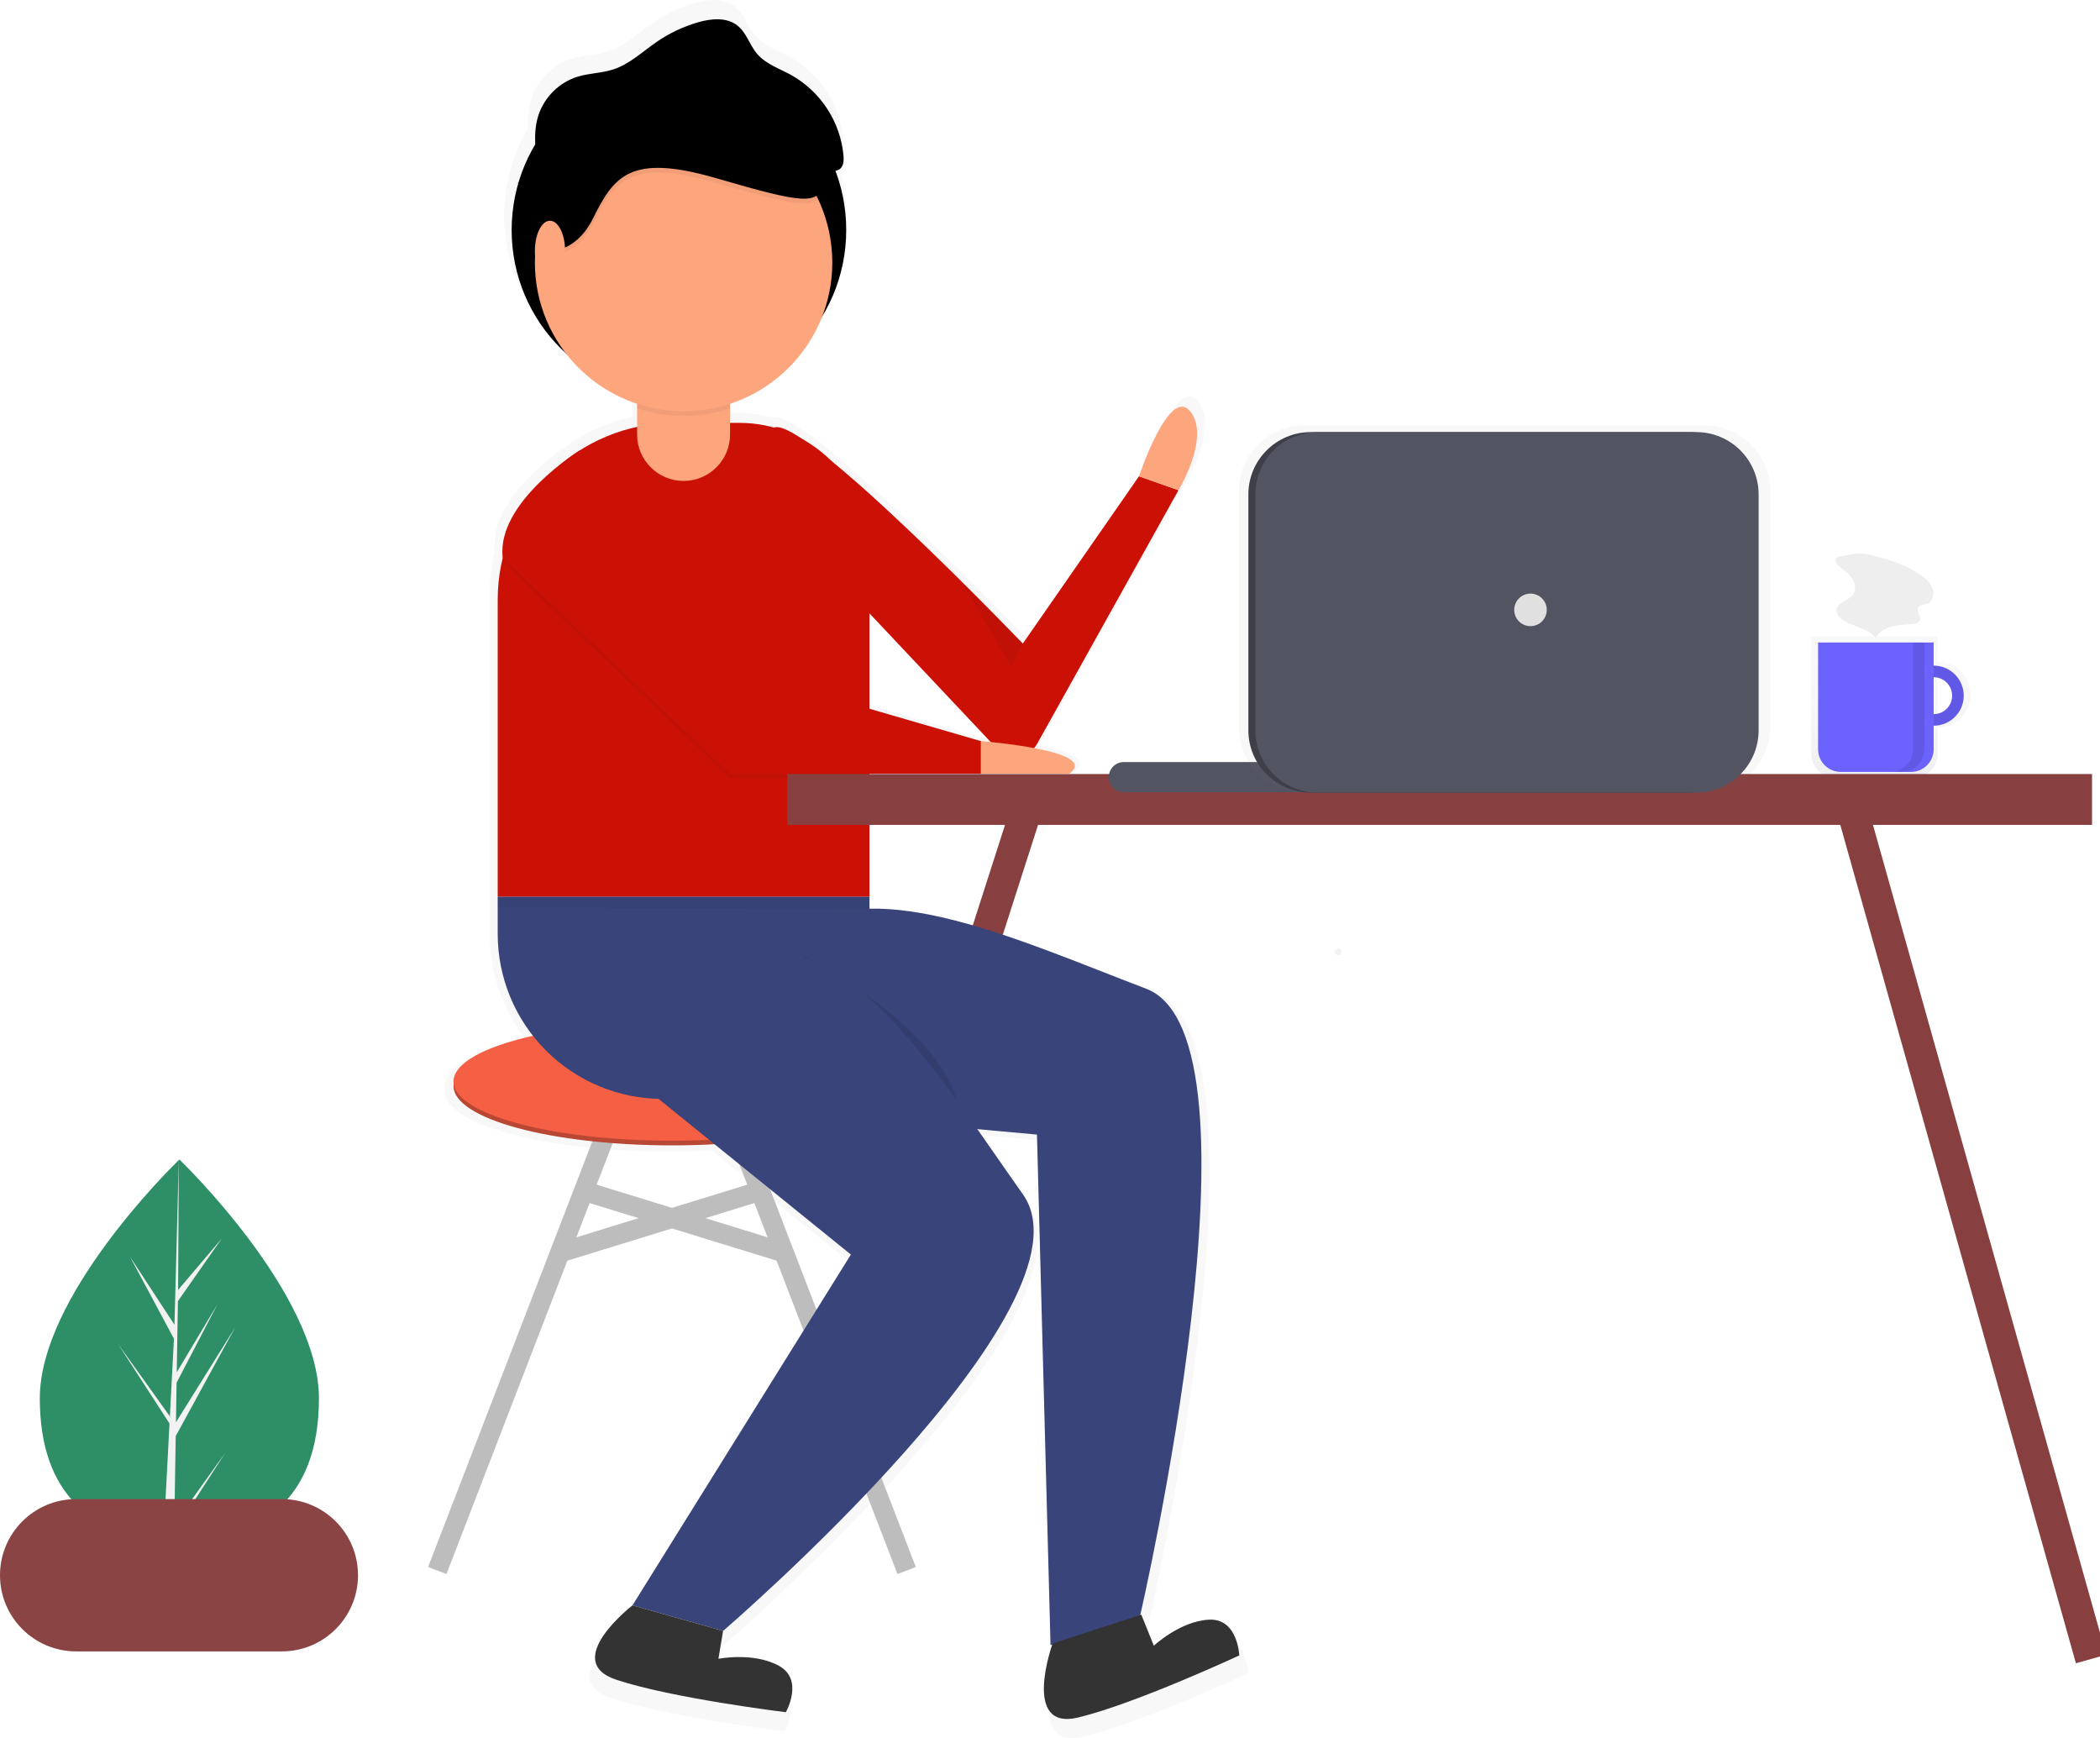 <svg width="534" height="442" viewBox="0 0 534 442" fill="none" xmlns="http://www.w3.org/2000/svg">
<g clip-path="url(#clip0)">
<path d="M81.104 355.563C81.104 382.287 65.214 391.619 45.615 391.619C45.158 391.619 44.704 391.615 44.253 391.602C43.345 391.582 42.445 391.543 41.557 391.479C23.866 390.228 10.123 380.415 10.123 355.563C10.123 329.845 42.988 297.391 45.467 294.982L45.471 294.979C45.565 294.886 45.615 294.839 45.615 294.839C45.615 294.839 81.104 328.836 81.104 355.563Z" fill="#2E8F66"/>
<path d="M44.32 387.53L57.301 369.396L44.288 389.521L44.253 391.602C43.345 391.582 42.445 391.543 41.557 391.479L42.956 364.742L42.946 364.535L42.97 364.496L43.101 361.97L30.055 341.794L43.141 360.076L43.173 360.611L44.231 340.41L33.062 319.563L44.367 336.861L45.467 294.982L45.471 294.839V294.979L45.289 328.005L56.406 314.912L45.242 330.848L44.949 348.936L55.331 331.579L44.904 351.599L44.741 361.654L59.812 337.493L44.685 365.164L44.32 387.53Z" fill="#F2F2F2"/>
<g opacity="0.7">
<path opacity="0.7" d="M492.738 168.245V161.809H460.553V191.577C460.553 193.241 461.214 194.837 462.391 196.014C463.568 197.191 465.164 197.852 466.829 197.852H486.462C488.127 197.852 489.723 197.191 490.9 196.014C492.077 194.837 492.738 193.241 492.738 191.577V184.979C494.958 184.979 497.086 184.098 498.655 182.529C500.225 180.96 501.106 178.832 501.106 176.612C501.106 174.393 500.225 172.265 498.655 170.696C497.086 169.127 494.958 168.245 492.738 168.245ZM492.738 181.761V171.464C494.104 171.464 495.414 172.006 496.379 172.972C497.345 173.937 497.888 175.247 497.888 176.612C497.888 177.978 497.345 179.288 496.379 180.253C495.414 181.219 494.104 181.761 492.738 181.761Z" fill="url(#paint0_linear)"/>
</g>
<path d="M491.703 169.253C490.191 169.253 488.714 169.701 487.458 170.54C486.201 171.38 485.222 172.573 484.644 173.969C484.065 175.365 483.914 176.901 484.209 178.383C484.504 179.865 485.231 181.226 486.3 182.294C487.368 183.363 488.73 184.09 490.212 184.385C491.694 184.68 493.23 184.528 494.627 183.95C496.023 183.372 497.216 182.393 498.055 181.137C498.895 179.88 499.343 178.403 499.343 176.892C499.343 174.866 498.538 172.923 497.105 171.49C495.672 170.058 493.729 169.253 491.703 169.253ZM491.703 181.593C490.773 181.593 489.864 181.318 489.09 180.801C488.317 180.285 487.715 179.55 487.359 178.691C487.003 177.832 486.91 176.887 487.091 175.975C487.273 175.063 487.72 174.225 488.378 173.568C489.035 172.911 489.873 172.463 490.785 172.281C491.697 172.1 492.643 172.193 493.502 172.549C494.361 172.905 495.095 173.507 495.612 174.28C496.129 175.054 496.404 175.962 496.404 176.892C496.404 178.139 495.909 179.335 495.027 180.217C494.146 181.098 492.95 181.593 491.703 181.593Z" fill="#6C63FF"/>
<path opacity="0.1" d="M491.703 169.253C490.191 169.253 488.714 169.701 487.458 170.54C486.201 171.38 485.222 172.573 484.644 173.969C484.065 175.365 483.914 176.901 484.209 178.383C484.504 179.865 485.231 181.226 486.3 182.294C487.368 183.363 488.73 184.09 490.212 184.385C491.694 184.68 493.23 184.528 494.627 183.95C496.023 183.372 497.216 182.393 498.055 181.137C498.895 179.88 499.343 178.403 499.343 176.892C499.343 174.866 498.538 172.923 497.105 171.49C495.672 170.058 493.729 169.253 491.703 169.253ZM491.703 181.593C490.773 181.593 489.864 181.318 489.09 180.801C488.317 180.285 487.715 179.55 487.359 178.691C487.003 177.832 486.91 176.887 487.091 175.975C487.273 175.063 487.72 174.225 488.378 173.568C489.035 172.911 489.873 172.463 490.785 172.281C491.697 172.1 492.643 172.193 493.502 172.549C494.361 172.905 495.095 173.507 495.612 174.28C496.129 175.054 496.404 175.962 496.404 176.892C496.404 178.139 495.909 179.335 495.027 180.217C494.146 181.098 492.95 181.593 491.703 181.593Z" fill="black"/>
<path d="M462.316 163.376H491.703V190.525C491.703 192.053 491.096 193.518 490.015 194.598C488.935 195.678 487.47 196.285 485.942 196.285H468.076C466.549 196.285 465.083 195.678 464.003 194.598C462.923 193.518 462.316 192.053 462.316 190.525V163.376Z" fill="#6C63FF"/>
<path opacity="0.1" d="M486.413 163.376V190.555C486.413 192.075 485.809 193.532 484.735 194.607C483.66 195.681 482.202 196.285 480.683 196.285H483.621C485.141 196.285 486.599 195.681 487.673 194.607C488.748 193.532 489.352 192.075 489.352 190.555V163.376H486.413Z" fill="black"/>
<path d="M468.115 141.471C467.864 141.479 467.617 141.542 467.393 141.656C467.168 141.77 466.972 141.931 466.817 142.13C466.432 142.828 467.13 143.616 467.768 144.096C468.945 144.983 470.187 145.854 470.987 147.092C471.788 148.33 472.039 150.058 471.164 151.244C470.021 152.794 467.295 153.127 467.032 155.034C466.862 156.258 467.921 157.302 468.993 157.916C471.64 159.432 475.053 159.837 476.97 162.209C477.763 160.579 479.537 159.636 481.306 159.233C483.074 158.831 484.911 158.861 486.704 158.588C486.997 158.582 487.285 158.508 487.543 158.371C487.802 158.233 488.025 158.037 488.194 157.798C488.695 156.781 487.267 155.561 487.76 154.54C488.135 153.763 489.237 153.823 490.042 153.512C491.353 153.005 491.893 151.319 491.521 149.964C491.149 148.609 490.098 147.55 488.994 146.682C486.016 144.342 482.435 142.966 478.813 141.976C477.129 141.516 475.151 140.794 473.402 140.725C471.713 140.657 469.787 141.185 468.115 141.471Z" fill="#EEEEEE"/>
<path d="M261.859 203.224L200.413 394.623" stroke="#873F3F" stroke-width="8" stroke-miterlimit="10"/>
<g opacity="0.7">
<path opacity="0.7" d="M309.467 416.18C301.908 416.618 295.175 422.949 295.175 422.949L291.919 414.873L291.653 414.96C293.244 407.998 325.606 264.487 293.21 252.115C268.316 242.608 241.912 230.843 221.225 231.285V197.383H250.227V196.175H273.188C277.589 193.032 271.194 190.87 264.046 189.519C264.337 189.186 264.594 188.824 264.812 188.438L301.587 122.47C301.587 122.47 310.046 108.575 304.608 101.929C299.17 95.284 291.315 118.845 291.315 118.845L261.104 162.343C261.104 162.343 230.612 130.567 211.215 114.765C209.062 112.632 206.634 110.797 203.994 109.308C200.453 106.913 197.773 105.672 196.451 106.158C196.438 106.163 196.427 106.172 196.414 106.177C193.474 105.363 190.438 104.951 187.388 104.95H184.971V99.993C190.385 98.205 195.338 95.246 199.477 91.324C203.616 87.403 206.838 82.617 208.915 77.308C212.324 71.663 214.405 65.318 215.003 58.752C215.601 52.185 214.699 45.569 212.366 39.402C212.726 39.359 213.073 39.239 213.383 39.049C214.477 38.345 214.586 36.804 214.48 35.507C214.083 31.154 212.632 26.964 210.251 23.298C207.871 19.631 204.634 16.6 200.819 14.466C197.757 12.792 194.251 11.639 191.994 8.979C190.054 6.693 189.239 3.496 186.892 1.631C184.103 -0.585 180.075 -0.204 176.653 0.785C172.845 1.887 169.237 3.589 165.966 5.827C162.265 8.362 158.924 11.618 154.663 13.021C151.635 14.018 148.352 13.998 145.305 14.935C142.966 15.676 140.834 16.953 139.078 18.666C137.322 20.378 135.991 22.478 135.192 24.797C134.416 27.288 134.122 29.904 134.327 32.505C132.474 35.602 131.015 38.918 129.986 42.377C129.758 42.5 129.529 42.621 129.303 42.748L129.966 42.45C127.655 50.25 127.578 58.541 129.744 66.382C131.91 74.224 136.233 81.3 142.221 86.808C146.952 92.966 153.426 97.561 160.802 99.993V105.99C155.54 107.125 150.519 109.181 145.973 112.063L145.966 112.055C145.966 112.055 145.581 112.293 144.92 112.737C144.854 112.782 144.788 112.826 144.722 112.871C140.251 115.905 125.269 126.991 125.775 138.971C125.755 139.432 125.758 139.894 125.783 140.357C124.965 143.819 124.551 147.365 124.549 150.922V237.861C124.537 247.467 127.766 256.797 133.713 264.341C121.104 267.167 113.068 271.441 113.068 276.223C113.132 276.624 113.132 277.031 113.068 277.432C113.068 285.94 138.497 292.837 169.866 292.837C173.658 292.837 177.363 292.735 180.947 292.543L216.391 321.232L159.594 412.457C159.594 412.457 140.863 426.956 155.364 431.789C169.866 436.622 199.473 440.247 199.473 440.247C199.473 440.247 204.306 431.789 197.66 428.164C191.013 424.539 181.95 426.352 181.95 426.352L183.158 419.102C183.158 419.102 281.647 334.523 261.104 305.524C257.173 299.976 253.243 294.252 249.279 288.617L264.783 290.03L268.311 422.802L268.752 422.659C267.867 425.267 261.603 444.953 275.487 441.622C290.351 438.055 317.396 425.476 317.396 425.476C317.396 425.476 317.025 415.741 309.467 416.18ZM250.227 187.717L221.225 179.298V154.489L252.747 187.947C251.198 187.792 250.227 187.717 250.227 187.717Z" fill="url(#paint1_linear)"/>
</g>
<path d="M172.644 101.026C196.138 101.026 215.184 81.983 215.184 58.493C215.184 35.002 196.138 15.959 172.644 15.959C149.15 15.959 130.105 35.002 130.105 58.493C130.105 81.983 149.15 101.026 172.644 101.026Z" fill="black"/>
<path d="M221.092 155.965L253.556 190.422C254.239 191.147 255.084 191.701 256.022 192.039C256.96 192.377 257.965 192.489 258.954 192.366C259.943 192.244 260.89 191.889 261.717 191.332C262.543 190.775 263.227 190.031 263.713 189.161L299.671 124.655L289.627 121.111L260.086 163.644C260.086 163.644 204.627 105.848 196.868 108.706C189.109 111.563 221.092 155.965 221.092 155.965Z" fill="#cb1106"/>
<path d="M159.055 275.294L111.198 399.349" stroke="#BDBDBD" stroke-width="5" stroke-miterlimit="10"/>
<path d="M182.688 275.294L230.545 399.349" stroke="#BDBDBD" stroke-width="5" stroke-miterlimit="10"/>
<path d="M170.872 291.244C201.544 291.244 226.409 284.5 226.409 276.18C226.409 267.86 201.544 261.116 170.872 261.116C140.199 261.116 115.334 267.86 115.334 276.18C115.334 284.5 140.199 291.244 170.872 291.244Z" fill="#B84733"/>
<path d="M170.872 290.062C201.544 290.062 226.409 283.318 226.409 274.999C226.409 266.679 201.544 259.935 170.872 259.935C140.199 259.935 115.334 266.679 115.334 274.999C115.334 283.318 140.199 290.062 170.872 290.062Z" fill="#F55F44"/>
<path d="M147.502 302.55L199.903 318.694" stroke="#BDBDBD" stroke-width="5" stroke-miterlimit="10"/>
<path d="M194.241 302.55L141.841 318.694" stroke="#BDBDBD" stroke-width="5" stroke-miterlimit="10"/>
<path d="M171.518 107.524H188.006C196.781 107.524 205.196 111.009 211.401 117.213C217.606 123.417 221.092 131.832 221.092 140.605V228.035H126.56V152.476C126.56 140.554 131.297 129.12 139.728 120.69C148.159 112.26 159.595 107.524 171.518 107.524Z" fill="#cb1106"/>
<path d="M126.56 228.035H221.092V279.429H168.508C157.383 279.429 146.713 275.01 138.846 267.144C130.979 259.279 126.56 248.61 126.56 237.487V228.035Z" fill="#39447A"/>
<path opacity="0.05" d="M127.837 142.992L185.642 197.907H249.451V189.637L194.505 173.687L147.502 115.652C147.502 115.652 126.159 128.837 127.837 142.992Z" fill="black"/>
<path d="M127.837 141.81L185.642 196.726H249.451V188.455L194.505 172.505L147.502 114.471C147.502 114.471 126.159 127.656 127.837 141.81Z" fill="#cb1106"/>
<path d="M249.451 188.455C249.451 188.455 280.174 190.818 271.903 196.726H249.451V188.455Z" fill="#FDA57D"/>
<path d="M289.627 121.111C289.627 121.111 297.308 98.072 302.626 104.57C307.943 111.068 299.671 124.655 299.671 124.655L289.627 121.111Z" fill="#FDA57D"/>
<path opacity="0.05" d="M126.56 228.035V230.792L221.092 230.988V228.035H126.56Z" fill="black"/>
<path d="M200.095 282.704L263.684 288.499L267.134 418.327L289.899 410.916C289.899 410.916 323.946 263.823 291.48 251.425C259.014 239.026 223.92 222.699 202.968 236.005C182.015 249.311 200.095 282.704 200.095 282.704Z" fill="#39447A"/>
<path opacity="0.1" d="M203.958 242.803C203.958 242.803 238.817 260.525 243.543 280.611L203.958 242.803Z" fill="black"/>
<path d="M166.737 278.838L216.365 319.009L160.828 408.21L183.87 414.708C183.87 414.708 280.174 332.005 260.086 303.649C239.998 275.294 219.91 242.213 195.096 241.622C170.281 241.031 166.737 278.838 166.737 278.838Z" fill="#39447A"/>
<path opacity="0.05" d="M244.725 148.285L257.132 169.552L260.086 163.644L244.725 148.285Z" fill="black"/>
<path d="M160.828 408.21C160.828 408.21 142.512 422.388 156.692 427.114C170.872 431.84 199.822 435.384 199.822 435.384C199.822 435.384 204.549 427.114 198.05 423.569C191.551 420.025 182.688 421.797 182.688 421.797L183.87 414.708L160.828 408.21Z" fill="#333333"/>
<path d="M267.662 417.907C267.662 417.907 259.617 440.216 274.151 436.728C288.685 433.241 315.13 420.941 315.13 420.941C315.13 420.941 314.767 411.422 307.377 411.851C299.986 412.279 293.402 418.47 293.402 418.47L290.218 410.573L267.662 417.907Z" fill="#333333"/>
<path d="M173.826 86.848H173.826C167.3 86.848 162.009 92.138 162.009 98.663V110.478C162.009 117.003 167.3 122.292 173.826 122.292H173.826C180.352 122.292 185.642 117.003 185.642 110.478V98.663C185.642 92.138 180.352 86.848 173.826 86.848Z" fill="#FDA57D"/>
<path opacity="0.05" d="M173.826 88.03C170.692 88.03 167.686 89.274 165.47 91.49C163.254 93.706 162.009 96.711 162.009 99.844V103.859C169.685 106.383 177.967 106.383 185.642 103.859V99.844C185.642 96.711 184.397 93.706 182.181 91.49C179.965 89.274 176.96 88.03 173.826 88.03Z" fill="black"/>
<path d="M173.826 104.57C194.709 104.57 211.639 87.643 211.639 66.763C211.639 45.883 194.709 28.956 173.826 28.956C152.942 28.956 136.013 45.883 136.013 66.763C136.013 87.643 152.942 104.57 173.826 104.57Z" fill="#FDA57D"/>
<path opacity="0.05" d="M136.013 65.047C136.013 65.047 145.466 67.483 150.784 56.741C156.101 45.998 160.237 40.139 182.097 46.486C203.958 52.834 208.355 53.609 209.406 47.606C210.124 43.504 202.351 33.541 197.356 27.642C194.919 24.765 190.943 23.048 186.693 23.048H162.009L147.239 29.884L136.013 39.65L133.65 52.834L136.013 65.047Z" fill="black"/>
<path d="M136.013 63.866C136.013 63.866 145.466 66.302 150.784 55.559C156.101 44.817 160.237 38.957 182.097 45.305C203.958 51.653 208.355 52.427 209.406 46.425C210.124 42.323 202.351 32.36 197.356 26.461C194.919 23.584 190.943 21.867 186.693 21.867H162.009L147.239 28.703L136.013 38.469L133.65 51.653L136.013 63.866Z" fill="black"/>
<path d="M139.853 71.489C141.974 71.489 143.694 68.051 143.694 63.809C143.694 59.568 141.974 56.13 139.853 56.13C137.732 56.13 136.013 59.568 136.013 63.809C136.013 68.051 137.732 71.489 139.853 71.489Z" fill="#FDA57D"/>
<path d="M137.109 44.049C136.232 39.103 135.371 33.91 136.967 29.148C137.748 26.881 139.05 24.828 140.767 23.154C142.484 21.479 144.569 20.23 146.855 19.505C149.835 18.59 153.046 18.609 156.006 17.634C160.173 16.262 163.439 13.078 167.059 10.6C170.257 8.411 173.785 6.746 177.508 5.669C180.854 4.702 184.793 4.33 187.52 6.497C189.815 8.32 190.612 11.446 192.509 13.681C194.716 16.282 198.145 17.41 201.138 19.047C204.869 21.134 208.034 24.098 210.362 27.682C212.689 31.267 214.109 35.365 214.497 39.621C214.6 40.889 214.494 42.396 213.424 43.085C212.759 43.423 212.01 43.559 211.269 43.478C196.157 43.262 181.026 43.045 165.976 41.658C161.297 41.227 156.609 40.682 151.914 40.86C144.648 41.143 137.552 43.145 131.209 46.701" fill="black"/>
<path d="M71.668 381.185H19.37C8.672 381.185 0 389.855 0 400.551V400.551C0 411.247 8.672 419.918 19.37 419.918H71.668C82.365 419.918 91.037 411.247 91.037 400.551C91.037 389.855 82.365 381.185 71.668 381.185Z" fill="#8B4444"/>
<path d="M340.241 242.902C340.471 242.894 340.689 242.797 340.848 242.632C341.008 242.466 341.097 242.245 341.097 242.016C341.097 241.786 341.008 241.565 340.848 241.4C340.689 241.234 340.471 241.137 340.241 241.13C340.012 241.137 339.794 241.234 339.634 241.4C339.475 241.565 339.385 241.786 339.385 242.016C339.385 242.245 339.475 242.466 339.634 242.632C339.794 242.797 340.012 242.894 340.241 242.902Z" fill="url(#paint2_linear)"/>
<path d="M470.279 203.224L531.725 421.851" stroke="#873F3F" stroke-width="8" stroke-miterlimit="10"/>
<path d="M531.974 196.821H200.164V209.75H531.974V196.821Z" fill="#873F3F"/>
<path d="M332.462 193.772H285.787C283.666 193.772 281.947 195.491 281.947 197.612V197.612C281.947 199.732 283.666 201.452 285.787 201.452H332.462C334.583 201.452 336.302 199.732 336.302 197.612C336.302 195.491 334.583 193.772 332.462 193.772Z" fill="#535461"/>
<g opacity="0.7">
<path opacity="0.7" d="M433.458 108.151H331.706C322.497 108.151 315.033 115.614 315.033 124.821V184.877C315.033 194.084 322.497 201.547 331.706 201.547H433.458C442.666 201.547 450.13 194.084 450.13 184.877V124.821C450.13 115.614 442.666 108.151 433.458 108.151Z" fill="url(#paint3_linear)"/>
</g>
<path d="M429.564 109.874H333.296C324.54 109.874 317.441 116.971 317.441 125.726V185.695C317.441 194.45 324.54 201.547 333.296 201.547H429.564C438.321 201.547 445.419 194.45 445.419 185.695V125.726C445.419 116.971 438.321 109.874 429.564 109.874Z" fill="#3E3F49"/>
<path d="M431.337 109.874H335.069C326.312 109.874 319.214 116.971 319.214 125.726V185.695C319.214 194.45 326.312 201.547 335.069 201.547H431.337C440.093 201.547 447.192 194.45 447.192 185.695V125.726C447.192 116.971 440.093 109.874 431.337 109.874Z" fill="#535461"/>
<path d="M389.181 159.214C391.465 159.214 393.317 157.362 393.317 155.079C393.317 152.795 391.465 150.943 389.181 150.943C386.897 150.943 385.046 152.795 385.046 155.079C385.046 157.362 386.897 159.214 389.181 159.214Z" fill="#E0E0E0"/>
</g>
<defs>
<linearGradient id="paint0_linear" x1="480.83" y1="197.852" x2="480.83" y2="161.809" gradientUnits="userSpaceOnUse">
<stop stop-color="#808080" stop-opacity="0.25"/>
<stop offset="0.535" stop-color="#808080" stop-opacity="0.12"/>
<stop offset="1" stop-color="#808080" stop-opacity="0.1"/>
</linearGradient>
<linearGradient id="paint1_linear" x1="105157" y1="364256" x2="105157" y2="33544.4" gradientUnits="userSpaceOnUse">
<stop stop-color="#808080" stop-opacity="0.25"/>
<stop offset="0.535" stop-color="#808080" stop-opacity="0.12"/>
<stop offset="1" stop-color="#808080" stop-opacity="0.1"/>
</linearGradient>
<linearGradient id="paint2_linear" x1="1581.84" y1="1104.33" x2="1581.84" y2="1099.02" gradientUnits="userSpaceOnUse">
<stop stop-color="#808080" stop-opacity="0.25"/>
<stop offset="0.535" stop-color="#808080" stop-opacity="0.12"/>
<stop offset="1" stop-color="#808080" stop-opacity="0.1"/>
</linearGradient>
<linearGradient id="paint3_linear" x1="87795.9" y1="31973" x2="87795.9" y2="17206.9" gradientUnits="userSpaceOnUse">
<stop stop-color="#808080" stop-opacity="0.25"/>
<stop offset="0.535" stop-color="#808080" stop-opacity="0.12"/>
<stop offset="1" stop-color="#808080" stop-opacity="0.1"/>
</linearGradient>
<clipPath id="clip0">
<rect width="534" height="442" fill="white"/>
</clipPath>
</defs>
</svg>
